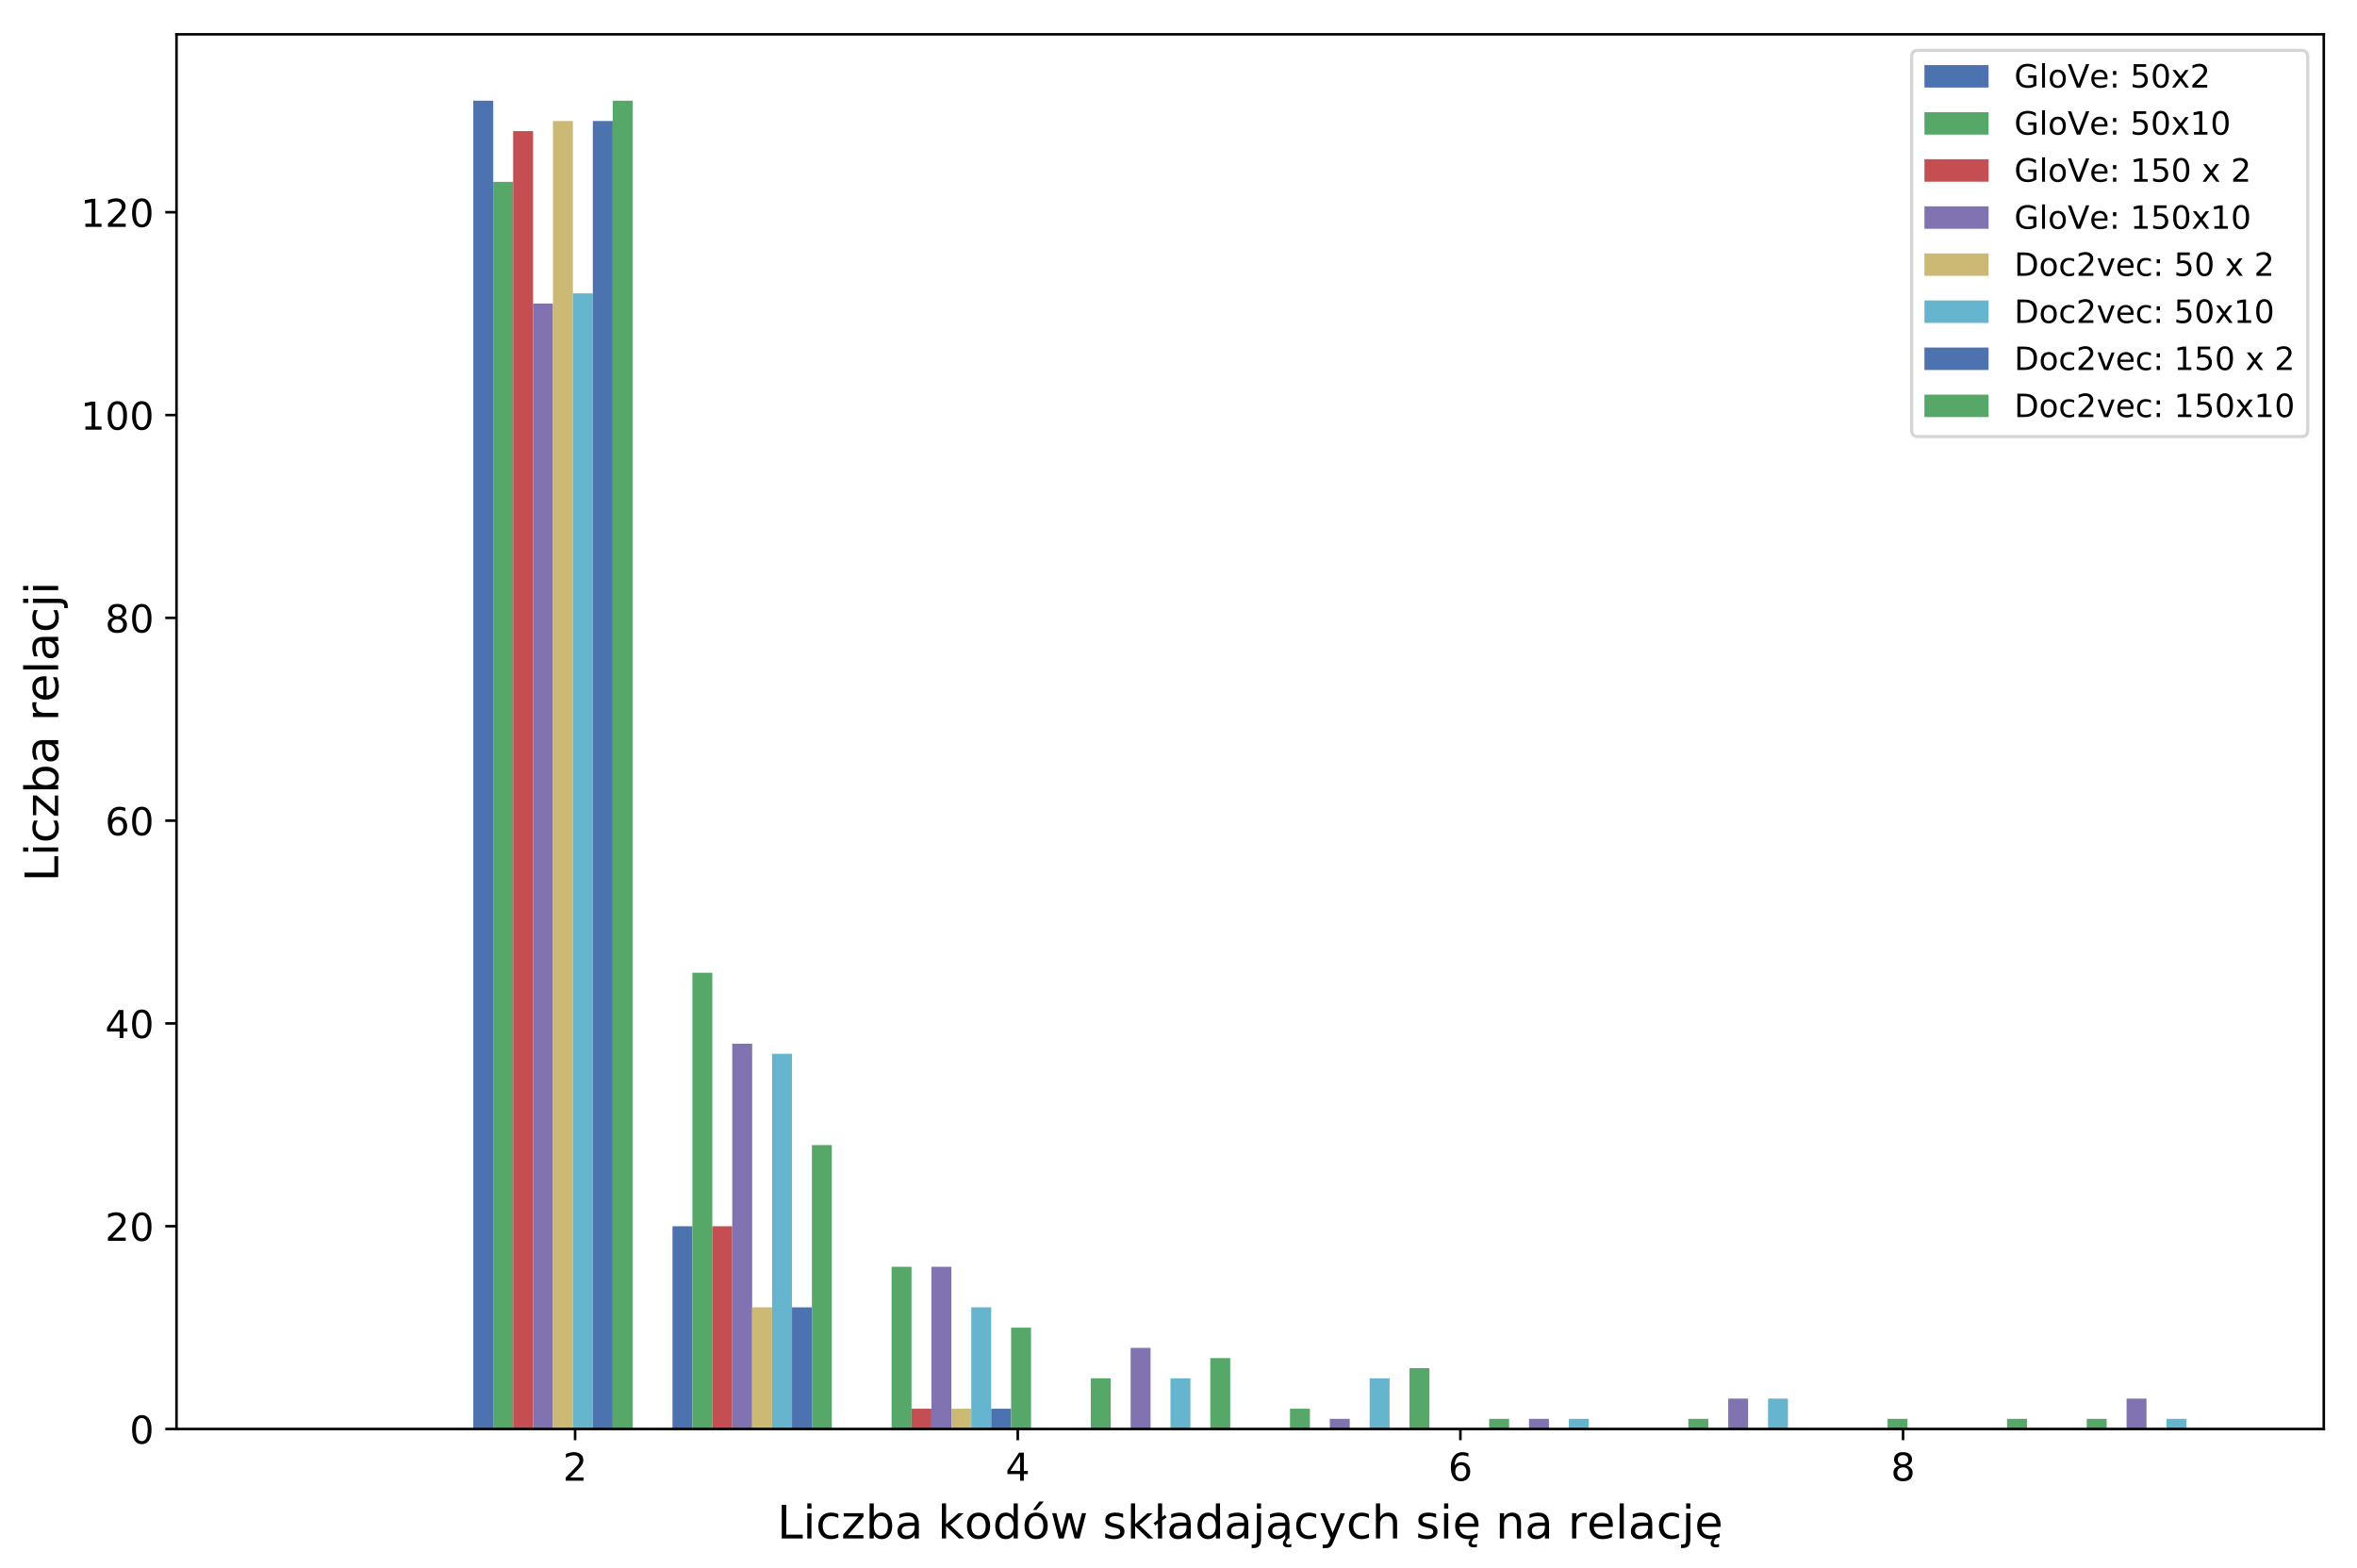 <?xml version="1.0" encoding="utf-8" standalone="no"?>
<!DOCTYPE svg PUBLIC "-//W3C//DTD SVG 1.1//EN"
  "http://www.w3.org/Graphics/SVG/1.1/DTD/svg11.dtd">
<!-- Created with matplotlib (http://matplotlib.org/) -->
<svg height="489pt" version="1.1" viewBox="0 0 735 489" width="735pt" xmlns="http://www.w3.org/2000/svg" xmlns:xlink="http://www.w3.org/1999/xlink">
 <defs>
  <style type="text/css">
*{stroke-linecap:butt;stroke-linejoin:round;}
  </style>
 </defs>
 <g id="figure_1">
  <g id="patch_1">
   <path d="M 0 489.906 
L 735.341 489.906 
L 735.341 0 
L 0 0 
z
" style="fill:#ffffff;"/>
  </g>
  <g id="axes_1">
   <g id="patch_2">
    <path d="M 55.041 445.58 
L 724.641 445.58 
L 724.641 10.7 
L 55.041 10.7 
z
" style="fill:#ffffff;"/>
   </g>
   <g id="patch_3">
    <path clip-path="url(#p7db13e41d7)" d="M 85.478 445.58 
L 91.689 445.58 
L 91.689 445.58 
L 85.478 445.58 
z
" style="fill:#4c72b0;"/>
   </g>
   <g id="patch_4">
    <path clip-path="url(#p7db13e41d7)" d="M 147.593 445.58 
L 153.804 445.58 
L 153.804 31.409 
L 147.593 31.409 
z
" style="fill:#4c72b0;"/>
   </g>
   <g id="patch_5">
    <path clip-path="url(#p7db13e41d7)" d="M 209.708 445.58 
L 215.919 445.58 
L 215.919 382.348 
L 209.708 382.348 
z
" style="fill:#4c72b0;"/>
   </g>
   <g id="patch_6">
    <path clip-path="url(#p7db13e41d7)" d="M 271.823 445.58 
L 278.034 445.58 
L 278.034 445.58 
L 271.823 445.58 
z
" style="fill:#4c72b0;"/>
   </g>
   <g id="patch_7">
    <path clip-path="url(#p7db13e41d7)" d="M 333.938 445.58 
L 340.149 445.58 
L 340.149 445.58 
L 333.938 445.58 
z
" style="fill:#4c72b0;"/>
   </g>
   <g id="patch_8">
    <path clip-path="url(#p7db13e41d7)" d="M 396.053 445.58 
L 402.265 445.58 
L 402.265 445.58 
L 396.053 445.58 
z
" style="fill:#4c72b0;"/>
   </g>
   <g id="patch_9">
    <path clip-path="url(#p7db13e41d7)" d="M 458.168 445.58 
L 464.38 445.58 
L 464.38 445.58 
L 458.168 445.58 
z
" style="fill:#4c72b0;"/>
   </g>
   <g id="patch_10">
    <path clip-path="url(#p7db13e41d7)" d="M 520.283 445.58 
L 526.495 445.58 
L 526.495 445.58 
L 520.283 445.58 
z
" style="fill:#4c72b0;"/>
   </g>
   <g id="patch_11">
    <path clip-path="url(#p7db13e41d7)" d="M 582.398 445.58 
L 588.61 445.58 
L 588.61 445.58 
L 582.398 445.58 
z
" style="fill:#4c72b0;"/>
   </g>
   <g id="patch_12">
    <path clip-path="url(#p7db13e41d7)" d="M 644.513 445.58 
L 650.725 445.58 
L 650.725 445.58 
L 644.513 445.58 
z
" style="fill:#4c72b0;"/>
   </g>
   <g id="patch_13">
    <path clip-path="url(#p7db13e41d7)" d="M 91.689 445.58 
L 97.901 445.58 
L 97.901 445.58 
L 91.689 445.58 
z
" style="fill:#55a868;"/>
   </g>
   <g id="patch_14">
    <path clip-path="url(#p7db13e41d7)" d="M 153.804 445.58 
L 160.016 445.58 
L 160.016 56.701 
L 153.804 56.701 
z
" style="fill:#55a868;"/>
   </g>
   <g id="patch_15">
    <path clip-path="url(#p7db13e41d7)" d="M 215.919 445.58 
L 222.131 445.58 
L 222.131 303.307 
L 215.919 303.307 
z
" style="fill:#55a868;"/>
   </g>
   <g id="patch_16">
    <path clip-path="url(#p7db13e41d7)" d="M 278.034 445.58 
L 284.246 445.58 
L 284.246 394.994 
L 278.034 394.994 
z
" style="fill:#55a868;"/>
   </g>
   <g id="patch_17">
    <path clip-path="url(#p7db13e41d7)" d="M 340.149 445.58 
L 346.361 445.58 
L 346.361 429.772 
L 340.149 429.772 
z
" style="fill:#55a868;"/>
   </g>
   <g id="patch_18">
    <path clip-path="url(#p7db13e41d7)" d="M 402.265 445.58 
L 408.476 445.58 
L 408.476 439.257 
L 402.265 439.257 
z
" style="fill:#55a868;"/>
   </g>
   <g id="patch_19">
    <path clip-path="url(#p7db13e41d7)" d="M 464.38 445.58 
L 470.591 445.58 
L 470.591 442.418 
L 464.38 442.418 
z
" style="fill:#55a868;"/>
   </g>
   <g id="patch_20">
    <path clip-path="url(#p7db13e41d7)" d="M 526.495 445.58 
L 532.706 445.58 
L 532.706 442.418 
L 526.495 442.418 
z
" style="fill:#55a868;"/>
   </g>
   <g id="patch_21">
    <path clip-path="url(#p7db13e41d7)" d="M 588.61 445.58 
L 594.821 445.58 
L 594.821 442.418 
L 588.61 442.418 
z
" style="fill:#55a868;"/>
   </g>
   <g id="patch_22">
    <path clip-path="url(#p7db13e41d7)" d="M 650.725 445.58 
L 656.936 445.58 
L 656.936 442.418 
L 650.725 442.418 
z
" style="fill:#55a868;"/>
   </g>
   <g id="patch_23">
    <path clip-path="url(#p7db13e41d7)" d="M 97.901 445.58 
L 104.112 445.58 
L 104.112 445.58 
L 97.901 445.58 
z
" style="fill:#c44e52;"/>
   </g>
   <g id="patch_24">
    <path clip-path="url(#p7db13e41d7)" d="M 160.016 445.58 
L 166.227 445.58 
L 166.227 40.893 
L 160.016 40.893 
z
" style="fill:#c44e52;"/>
   </g>
   <g id="patch_25">
    <path clip-path="url(#p7db13e41d7)" d="M 222.131 445.58 
L 228.342 445.58 
L 228.342 382.348 
L 222.131 382.348 
z
" style="fill:#c44e52;"/>
   </g>
   <g id="patch_26">
    <path clip-path="url(#p7db13e41d7)" d="M 284.246 445.58 
L 290.457 445.58 
L 290.457 439.257 
L 284.246 439.257 
z
" style="fill:#c44e52;"/>
   </g>
   <g id="patch_27">
    <path clip-path="url(#p7db13e41d7)" d="M 346.361 445.58 
L 352.572 445.58 
L 352.572 445.58 
L 346.361 445.58 
z
" style="fill:#c44e52;"/>
   </g>
   <g id="patch_28">
    <path clip-path="url(#p7db13e41d7)" d="M 408.476 445.58 
L 414.688 445.58 
L 414.688 445.58 
L 408.476 445.58 
z
" style="fill:#c44e52;"/>
   </g>
   <g id="patch_29">
    <path clip-path="url(#p7db13e41d7)" d="M 470.591 445.58 
L 476.803 445.58 
L 476.803 445.58 
L 470.591 445.58 
z
" style="fill:#c44e52;"/>
   </g>
   <g id="patch_30">
    <path clip-path="url(#p7db13e41d7)" d="M 532.706 445.58 
L 538.918 445.58 
L 538.918 445.58 
L 532.706 445.58 
z
" style="fill:#c44e52;"/>
   </g>
   <g id="patch_31">
    <path clip-path="url(#p7db13e41d7)" d="M 594.821 445.58 
L 601.033 445.58 
L 601.033 445.58 
L 594.821 445.58 
z
" style="fill:#c44e52;"/>
   </g>
   <g id="patch_32">
    <path clip-path="url(#p7db13e41d7)" d="M 656.936 445.58 
L 663.148 445.58 
L 663.148 445.58 
L 656.936 445.58 
z
" style="fill:#c44e52;"/>
   </g>
   <g id="patch_33">
    <path clip-path="url(#p7db13e41d7)" d="M 104.112 445.58 
L 110.324 445.58 
L 110.324 445.58 
L 104.112 445.58 
z
" style="fill:#8172b2;"/>
   </g>
   <g id="patch_34">
    <path clip-path="url(#p7db13e41d7)" d="M 166.227 445.58 
L 172.439 445.58 
L 172.439 94.641 
L 166.227 94.641 
z
" style="fill:#8172b2;"/>
   </g>
   <g id="patch_35">
    <path clip-path="url(#p7db13e41d7)" d="M 228.342 445.58 
L 234.554 445.58 
L 234.554 325.439 
L 228.342 325.439 
z
" style="fill:#8172b2;"/>
   </g>
   <g id="patch_36">
    <path clip-path="url(#p7db13e41d7)" d="M 290.457 445.58 
L 296.669 445.58 
L 296.669 394.994 
L 290.457 394.994 
z
" style="fill:#8172b2;"/>
   </g>
   <g id="patch_37">
    <path clip-path="url(#p7db13e41d7)" d="M 352.572 445.58 
L 358.784 445.58 
L 358.784 420.287 
L 352.572 420.287 
z
" style="fill:#8172b2;"/>
   </g>
   <g id="patch_38">
    <path clip-path="url(#p7db13e41d7)" d="M 414.688 445.58 
L 420.899 445.58 
L 420.899 442.418 
L 414.688 442.418 
z
" style="fill:#8172b2;"/>
   </g>
   <g id="patch_39">
    <path clip-path="url(#p7db13e41d7)" d="M 476.803 445.58 
L 483.014 445.58 
L 483.014 442.418 
L 476.803 442.418 
z
" style="fill:#8172b2;"/>
   </g>
   <g id="patch_40">
    <path clip-path="url(#p7db13e41d7)" d="M 538.918 445.58 
L 545.129 445.58 
L 545.129 436.095 
L 538.918 436.095 
z
" style="fill:#8172b2;"/>
   </g>
   <g id="patch_41">
    <path clip-path="url(#p7db13e41d7)" d="M 601.033 445.58 
L 607.244 445.58 
L 607.244 445.58 
L 601.033 445.58 
z
" style="fill:#8172b2;"/>
   </g>
   <g id="patch_42">
    <path clip-path="url(#p7db13e41d7)" d="M 663.148 445.58 
L 669.359 445.58 
L 669.359 436.095 
L 663.148 436.095 
z
" style="fill:#8172b2;"/>
   </g>
   <g id="patch_43">
    <path clip-path="url(#p7db13e41d7)" d="M 110.324 445.58 
L 116.535 445.58 
L 116.535 445.58 
L 110.324 445.58 
z
" style="fill:#ccb974;"/>
   </g>
   <g id="patch_44">
    <path clip-path="url(#p7db13e41d7)" d="M 172.439 445.58 
L 178.65 445.58 
L 178.65 37.732 
L 172.439 37.732 
z
" style="fill:#ccb974;"/>
   </g>
   <g id="patch_45">
    <path clip-path="url(#p7db13e41d7)" d="M 234.554 445.58 
L 240.765 445.58 
L 240.765 407.641 
L 234.554 407.641 
z
" style="fill:#ccb974;"/>
   </g>
   <g id="patch_46">
    <path clip-path="url(#p7db13e41d7)" d="M 296.669 445.58 
L 302.88 445.58 
L 302.88 439.257 
L 296.669 439.257 
z
" style="fill:#ccb974;"/>
   </g>
   <g id="patch_47">
    <path clip-path="url(#p7db13e41d7)" d="M 358.784 445.58 
L 364.995 445.58 
L 364.995 445.58 
L 358.784 445.58 
z
" style="fill:#ccb974;"/>
   </g>
   <g id="patch_48">
    <path clip-path="url(#p7db13e41d7)" d="M 420.899 445.58 
L 427.111 445.58 
L 427.111 445.58 
L 420.899 445.58 
z
" style="fill:#ccb974;"/>
   </g>
   <g id="patch_49">
    <path clip-path="url(#p7db13e41d7)" d="M 483.014 445.58 
L 489.226 445.58 
L 489.226 445.58 
L 483.014 445.58 
z
" style="fill:#ccb974;"/>
   </g>
   <g id="patch_50">
    <path clip-path="url(#p7db13e41d7)" d="M 545.129 445.58 
L 551.341 445.58 
L 551.341 445.58 
L 545.129 445.58 
z
" style="fill:#ccb974;"/>
   </g>
   <g id="patch_51">
    <path clip-path="url(#p7db13e41d7)" d="M 607.244 445.58 
L 613.456 445.58 
L 613.456 445.58 
L 607.244 445.58 
z
" style="fill:#ccb974;"/>
   </g>
   <g id="patch_52">
    <path clip-path="url(#p7db13e41d7)" d="M 669.359 445.58 
L 675.571 445.58 
L 675.571 445.58 
L 669.359 445.58 
z
" style="fill:#ccb974;"/>
   </g>
   <g id="patch_53">
    <path clip-path="url(#p7db13e41d7)" d="M 116.535 445.58 
L 122.747 445.58 
L 122.747 445.58 
L 116.535 445.58 
z
" style="fill:#64b5cd;"/>
   </g>
   <g id="patch_54">
    <path clip-path="url(#p7db13e41d7)" d="M 178.65 445.58 
L 184.862 445.58 
L 184.862 91.479 
L 178.65 91.479 
z
" style="fill:#64b5cd;"/>
   </g>
   <g id="patch_55">
    <path clip-path="url(#p7db13e41d7)" d="M 240.765 445.58 
L 246.977 445.58 
L 246.977 328.6 
L 240.765 328.6 
z
" style="fill:#64b5cd;"/>
   </g>
   <g id="patch_56">
    <path clip-path="url(#p7db13e41d7)" d="M 302.88 445.58 
L 309.092 445.58 
L 309.092 407.641 
L 302.88 407.641 
z
" style="fill:#64b5cd;"/>
   </g>
   <g id="patch_57">
    <path clip-path="url(#p7db13e41d7)" d="M 364.995 445.58 
L 371.207 445.58 
L 371.207 429.772 
L 364.995 429.772 
z
" style="fill:#64b5cd;"/>
   </g>
   <g id="patch_58">
    <path clip-path="url(#p7db13e41d7)" d="M 427.111 445.58 
L 433.322 445.58 
L 433.322 429.772 
L 427.111 429.772 
z
" style="fill:#64b5cd;"/>
   </g>
   <g id="patch_59">
    <path clip-path="url(#p7db13e41d7)" d="M 489.226 445.58 
L 495.437 445.58 
L 495.437 442.418 
L 489.226 442.418 
z
" style="fill:#64b5cd;"/>
   </g>
   <g id="patch_60">
    <path clip-path="url(#p7db13e41d7)" d="M 551.341 445.58 
L 557.552 445.58 
L 557.552 436.095 
L 551.341 436.095 
z
" style="fill:#64b5cd;"/>
   </g>
   <g id="patch_61">
    <path clip-path="url(#p7db13e41d7)" d="M 613.456 445.58 
L 619.667 445.58 
L 619.667 445.58 
L 613.456 445.58 
z
" style="fill:#64b5cd;"/>
   </g>
   <g id="patch_62">
    <path clip-path="url(#p7db13e41d7)" d="M 675.571 445.58 
L 681.782 445.58 
L 681.782 442.418 
L 675.571 442.418 
z
" style="fill:#64b5cd;"/>
   </g>
   <g id="patch_63">
    <path clip-path="url(#p7db13e41d7)" d="M 122.747 445.58 
L 128.958 445.58 
L 128.958 445.58 
L 122.747 445.58 
z
" style="fill:#4c72b0;"/>
   </g>
   <g id="patch_64">
    <path clip-path="url(#p7db13e41d7)" d="M 184.862 445.58 
L 191.073 445.58 
L 191.073 37.732 
L 184.862 37.732 
z
" style="fill:#4c72b0;"/>
   </g>
   <g id="patch_65">
    <path clip-path="url(#p7db13e41d7)" d="M 246.977 445.58 
L 253.188 445.58 
L 253.188 407.641 
L 246.977 407.641 
z
" style="fill:#4c72b0;"/>
   </g>
   <g id="patch_66">
    <path clip-path="url(#p7db13e41d7)" d="M 309.092 445.58 
L 315.303 445.58 
L 315.303 439.257 
L 309.092 439.257 
z
" style="fill:#4c72b0;"/>
   </g>
   <g id="patch_67">
    <path clip-path="url(#p7db13e41d7)" d="M 371.207 445.58 
L 377.418 445.58 
L 377.418 445.58 
L 371.207 445.58 
z
" style="fill:#4c72b0;"/>
   </g>
   <g id="patch_68">
    <path clip-path="url(#p7db13e41d7)" d="M 433.322 445.58 
L 439.534 445.58 
L 439.534 445.58 
L 433.322 445.58 
z
" style="fill:#4c72b0;"/>
   </g>
   <g id="patch_69">
    <path clip-path="url(#p7db13e41d7)" d="M 495.437 445.58 
L 501.649 445.58 
L 501.649 445.58 
L 495.437 445.58 
z
" style="fill:#4c72b0;"/>
   </g>
   <g id="patch_70">
    <path clip-path="url(#p7db13e41d7)" d="M 557.552 445.58 
L 563.764 445.58 
L 563.764 445.58 
L 557.552 445.58 
z
" style="fill:#4c72b0;"/>
   </g>
   <g id="patch_71">
    <path clip-path="url(#p7db13e41d7)" d="M 619.667 445.58 
L 625.879 445.58 
L 625.879 445.58 
L 619.667 445.58 
z
" style="fill:#4c72b0;"/>
   </g>
   <g id="patch_72">
    <path clip-path="url(#p7db13e41d7)" d="M 681.782 445.58 
L 687.994 445.58 
L 687.994 445.58 
L 681.782 445.58 
z
" style="fill:#4c72b0;"/>
   </g>
   <g id="patch_73">
    <path clip-path="url(#p7db13e41d7)" d="M 128.958 445.58 
L 135.17 445.58 
L 135.17 445.58 
L 128.958 445.58 
z
" style="fill:#55a868;"/>
   </g>
   <g id="patch_74">
    <path clip-path="url(#p7db13e41d7)" d="M 191.073 445.58 
L 197.285 445.58 
L 197.285 31.409 
L 191.073 31.409 
z
" style="fill:#55a868;"/>
   </g>
   <g id="patch_75">
    <path clip-path="url(#p7db13e41d7)" d="M 253.188 445.58 
L 259.4 445.58 
L 259.4 357.055 
L 253.188 357.055 
z
" style="fill:#55a868;"/>
   </g>
   <g id="patch_76">
    <path clip-path="url(#p7db13e41d7)" d="M 315.303 445.58 
L 321.515 445.58 
L 321.515 413.964 
L 315.303 413.964 
z
" style="fill:#55a868;"/>
   </g>
   <g id="patch_77">
    <path clip-path="url(#p7db13e41d7)" d="M 377.418 445.58 
L 383.63 445.58 
L 383.63 423.449 
L 377.418 423.449 
z
" style="fill:#55a868;"/>
   </g>
   <g id="patch_78">
    <path clip-path="url(#p7db13e41d7)" d="M 439.534 445.58 
L 445.745 445.58 
L 445.745 426.61 
L 439.534 426.61 
z
" style="fill:#55a868;"/>
   </g>
   <g id="patch_79">
    <path clip-path="url(#p7db13e41d7)" d="M 501.649 445.58 
L 507.86 445.58 
L 507.86 445.58 
L 501.649 445.58 
z
" style="fill:#55a868;"/>
   </g>
   <g id="patch_80">
    <path clip-path="url(#p7db13e41d7)" d="M 563.764 445.58 
L 569.975 445.58 
L 569.975 445.58 
L 563.764 445.58 
z
" style="fill:#55a868;"/>
   </g>
   <g id="patch_81">
    <path clip-path="url(#p7db13e41d7)" d="M 625.879 445.58 
L 632.09 445.58 
L 632.09 442.418 
L 625.879 442.418 
z
" style="fill:#55a868;"/>
   </g>
   <g id="patch_82">
    <path clip-path="url(#p7db13e41d7)" d="M 687.994 445.58 
L 694.205 445.58 
L 694.205 445.58 
L 687.994 445.58 
z
" style="fill:#55a868;"/>
   </g>
   <g id="matplotlib.axis_1">
    <g id="xtick_1">
     <g id="line2d_1">
      <defs>
       <path d="M 0 0 
L 0 3.5 
" id="mba0d727de1" style="stroke:#000000;stroke-width:0.8;"/>
      </defs>
      <g>
       <use style="stroke:#000000;stroke-width:0.8;" x="179.341" xlink:href="#mba0d727de1" y="445.58"/>
      </g>
     </g>
     <g id="text_1">
      <!-- 2 -->
      <defs>
       <path d="M 19.188 8.297 
L 53.609 8.297 
L 53.609 0 
L 7.328 0 
L 7.328 8.297 
Q 12.938 14.109 22.625 23.891 
Q 32.328 33.688 34.812 36.531 
Q 39.547 41.844 41.422 45.531 
Q 43.312 49.219 43.312 52.781 
Q 43.312 58.594 39.234 62.25 
Q 35.156 65.922 28.609 65.922 
Q 23.969 65.922 18.812 64.312 
Q 13.672 62.703 7.812 59.422 
L 7.812 69.391 
Q 13.766 71.781 18.938 73 
Q 24.125 74.219 28.422 74.219 
Q 39.75 74.219 46.484 68.547 
Q 53.219 62.891 53.219 53.422 
Q 53.219 48.922 51.531 44.891 
Q 49.859 40.875 45.406 35.406 
Q 44.188 33.984 37.641 27.219 
Q 31.109 20.453 19.188 8.297 
z
" id="DejaVuSans-32"/>
      </defs>
      <g transform="translate(175.523 461.698)scale(0.12 -0.12)">
       <use xlink:href="#DejaVuSans-32"/>
      </g>
     </g>
    </g>
    <g id="xtick_2">
     <g id="line2d_2">
      <g>
       <use style="stroke:#000000;stroke-width:0.8;" x="317.374" xlink:href="#mba0d727de1" y="445.58"/>
      </g>
     </g>
     <g id="text_2">
      <!-- 4 -->
      <defs>
       <path d="M 37.797 64.312 
L 12.891 25.391 
L 37.797 25.391 
z
M 35.203 72.906 
L 47.609 72.906 
L 47.609 25.391 
L 58.016 25.391 
L 58.016 17.188 
L 47.609 17.188 
L 47.609 0 
L 37.797 0 
L 37.797 17.188 
L 4.891 17.188 
L 4.891 26.703 
z
" id="DejaVuSans-34"/>
      </defs>
      <g transform="translate(313.556 461.698)scale(0.12 -0.12)">
       <use xlink:href="#DejaVuSans-34"/>
      </g>
     </g>
    </g>
    <g id="xtick_3">
     <g id="line2d_3">
      <g>
       <use style="stroke:#000000;stroke-width:0.8;" x="455.407" xlink:href="#mba0d727de1" y="445.58"/>
      </g>
     </g>
     <g id="text_3">
      <!-- 6 -->
      <defs>
       <path d="M 33.016 40.375 
Q 26.375 40.375 22.484 35.828 
Q 18.609 31.297 18.609 23.391 
Q 18.609 15.531 22.484 10.953 
Q 26.375 6.391 33.016 6.391 
Q 39.656 6.391 43.531 10.953 
Q 47.406 15.531 47.406 23.391 
Q 47.406 31.297 43.531 35.828 
Q 39.656 40.375 33.016 40.375 
z
M 52.594 71.297 
L 52.594 62.312 
Q 48.875 64.062 45.094 64.984 
Q 41.312 65.922 37.594 65.922 
Q 27.828 65.922 22.672 59.328 
Q 17.531 52.734 16.797 39.406 
Q 19.672 43.656 24.016 45.922 
Q 28.375 48.188 33.594 48.188 
Q 44.578 48.188 50.953 41.516 
Q 57.328 34.859 57.328 23.391 
Q 57.328 12.156 50.688 5.359 
Q 44.047 -1.422 33.016 -1.422 
Q 20.359 -1.422 13.672 8.266 
Q 6.984 17.969 6.984 36.375 
Q 6.984 53.656 15.188 63.938 
Q 23.391 74.219 37.203 74.219 
Q 40.922 74.219 44.703 73.484 
Q 48.484 72.75 52.594 71.297 
z
" id="DejaVuSans-36"/>
      </defs>
      <g transform="translate(451.59 461.698)scale(0.12 -0.12)">
       <use xlink:href="#DejaVuSans-36"/>
      </g>
     </g>
    </g>
    <g id="xtick_4">
     <g id="line2d_4">
      <g>
       <use style="stroke:#000000;stroke-width:0.8;" x="593.441" xlink:href="#mba0d727de1" y="445.58"/>
      </g>
     </g>
     <g id="text_4">
      <!-- 8 -->
      <defs>
       <path d="M 31.781 34.625 
Q 24.75 34.625 20.719 30.859 
Q 16.703 27.094 16.703 20.516 
Q 16.703 13.922 20.719 10.156 
Q 24.75 6.391 31.781 6.391 
Q 38.812 6.391 42.859 10.172 
Q 46.922 13.969 46.922 20.516 
Q 46.922 27.094 42.891 30.859 
Q 38.875 34.625 31.781 34.625 
z
M 21.922 38.812 
Q 15.578 40.375 12.031 44.719 
Q 8.5 49.078 8.5 55.328 
Q 8.5 64.062 14.719 69.141 
Q 20.953 74.219 31.781 74.219 
Q 42.672 74.219 48.875 69.141 
Q 55.078 64.062 55.078 55.328 
Q 55.078 49.078 51.531 44.719 
Q 48 40.375 41.703 38.812 
Q 48.828 37.156 52.797 32.312 
Q 56.781 27.484 56.781 20.516 
Q 56.781 9.906 50.312 4.234 
Q 43.844 -1.422 31.781 -1.422 
Q 19.734 -1.422 13.25 4.234 
Q 6.781 9.906 6.781 20.516 
Q 6.781 27.484 10.781 32.312 
Q 14.797 37.156 21.922 38.812 
z
M 18.312 54.391 
Q 18.312 48.734 21.844 45.562 
Q 25.391 42.391 31.781 42.391 
Q 38.141 42.391 41.719 45.562 
Q 45.312 48.734 45.312 54.391 
Q 45.312 60.062 41.719 63.234 
Q 38.141 66.406 31.781 66.406 
Q 25.391 66.406 21.844 63.234 
Q 18.312 60.062 18.312 54.391 
z
" id="DejaVuSans-38"/>
      </defs>
      <g transform="translate(589.623 461.698)scale(0.12 -0.12)">
       <use xlink:href="#DejaVuSans-38"/>
      </g>
     </g>
    </g>
    <g id="text_5">
     <!-- Liczba kodów składających się na relację -->
     <defs>
      <path d="M 9.812 72.906 
L 19.672 72.906 
L 19.672 8.297 
L 55.172 8.297 
L 55.172 0 
L 9.812 0 
z
" id="DejaVuSans-4c"/>
      <path d="M 9.422 54.688 
L 18.406 54.688 
L 18.406 0 
L 9.422 0 
z
M 9.422 75.984 
L 18.406 75.984 
L 18.406 64.594 
L 9.422 64.594 
z
" id="DejaVuSans-69"/>
      <path d="M 48.781 52.594 
L 48.781 44.188 
Q 44.969 46.297 41.141 47.344 
Q 37.312 48.391 33.406 48.391 
Q 24.656 48.391 19.812 42.844 
Q 14.984 37.312 14.984 27.297 
Q 14.984 17.281 19.812 11.734 
Q 24.656 6.203 33.406 6.203 
Q 37.312 6.203 41.141 7.25 
Q 44.969 8.297 48.781 10.406 
L 48.781 2.094 
Q 45.016 0.344 40.984 -0.531 
Q 36.969 -1.422 32.422 -1.422 
Q 20.062 -1.422 12.781 6.344 
Q 5.516 14.109 5.516 27.297 
Q 5.516 40.672 12.859 48.328 
Q 20.219 56 33.016 56 
Q 37.156 56 41.109 55.141 
Q 45.062 54.297 48.781 52.594 
z
" id="DejaVuSans-63"/>
      <path d="M 5.516 54.688 
L 48.188 54.688 
L 48.188 46.484 
L 14.406 7.172 
L 48.188 7.172 
L 48.188 0 
L 4.297 0 
L 4.297 8.203 
L 38.094 47.516 
L 5.516 47.516 
z
" id="DejaVuSans-7a"/>
      <path d="M 48.688 27.297 
Q 48.688 37.203 44.609 42.844 
Q 40.531 48.484 33.406 48.484 
Q 26.266 48.484 22.188 42.844 
Q 18.109 37.203 18.109 27.297 
Q 18.109 17.391 22.188 11.75 
Q 26.266 6.109 33.406 6.109 
Q 40.531 6.109 44.609 11.75 
Q 48.688 17.391 48.688 27.297 
z
M 18.109 46.391 
Q 20.953 51.266 25.266 53.625 
Q 29.594 56 35.594 56 
Q 45.562 56 51.781 48.094 
Q 58.016 40.188 58.016 27.297 
Q 58.016 14.406 51.781 6.484 
Q 45.562 -1.422 35.594 -1.422 
Q 29.594 -1.422 25.266 0.953 
Q 20.953 3.328 18.109 8.203 
L 18.109 0 
L 9.078 0 
L 9.078 75.984 
L 18.109 75.984 
z
" id="DejaVuSans-62"/>
      <path d="M 34.281 27.484 
Q 23.391 27.484 19.188 25 
Q 14.984 22.516 14.984 16.5 
Q 14.984 11.719 18.141 8.906 
Q 21.297 6.109 26.703 6.109 
Q 34.188 6.109 38.703 11.406 
Q 43.219 16.703 43.219 25.484 
L 43.219 27.484 
z
M 52.203 31.203 
L 52.203 0 
L 43.219 0 
L 43.219 8.297 
Q 40.141 3.328 35.547 0.953 
Q 30.953 -1.422 24.312 -1.422 
Q 15.922 -1.422 10.953 3.297 
Q 6 8.016 6 15.922 
Q 6 25.141 12.172 29.828 
Q 18.359 34.516 30.609 34.516 
L 43.219 34.516 
L 43.219 35.406 
Q 43.219 41.609 39.141 45 
Q 35.062 48.391 27.688 48.391 
Q 23 48.391 18.547 47.266 
Q 14.109 46.141 10.016 43.891 
L 10.016 52.203 
Q 14.938 54.109 19.578 55.047 
Q 24.219 56 28.609 56 
Q 40.484 56 46.344 49.844 
Q 52.203 43.703 52.203 31.203 
z
" id="DejaVuSans-61"/>
      <path id="DejaVuSans-20"/>
      <path d="M 9.078 75.984 
L 18.109 75.984 
L 18.109 31.109 
L 44.922 54.688 
L 56.391 54.688 
L 27.391 29.109 
L 57.625 0 
L 45.906 0 
L 18.109 26.703 
L 18.109 0 
L 9.078 0 
z
" id="DejaVuSans-6b"/>
      <path d="M 30.609 48.391 
Q 23.391 48.391 19.188 42.75 
Q 14.984 37.109 14.984 27.297 
Q 14.984 17.484 19.156 11.844 
Q 23.344 6.203 30.609 6.203 
Q 37.797 6.203 41.984 11.859 
Q 46.188 17.531 46.188 27.297 
Q 46.188 37.016 41.984 42.703 
Q 37.797 48.391 30.609 48.391 
z
M 30.609 56 
Q 42.328 56 49.016 48.375 
Q 55.719 40.766 55.719 27.297 
Q 55.719 13.875 49.016 6.219 
Q 42.328 -1.422 30.609 -1.422 
Q 18.844 -1.422 12.172 6.219 
Q 5.516 13.875 5.516 27.297 
Q 5.516 40.766 12.172 48.375 
Q 18.844 56 30.609 56 
z
" id="DejaVuSans-6f"/>
      <path d="M 45.406 46.391 
L 45.406 75.984 
L 54.391 75.984 
L 54.391 0 
L 45.406 0 
L 45.406 8.203 
Q 42.578 3.328 38.25 0.953 
Q 33.938 -1.422 27.875 -1.422 
Q 17.969 -1.422 11.734 6.484 
Q 5.516 14.406 5.516 27.297 
Q 5.516 40.188 11.734 48.094 
Q 17.969 56 27.875 56 
Q 33.938 56 38.25 53.625 
Q 42.578 51.266 45.406 46.391 
z
M 14.797 27.297 
Q 14.797 17.391 18.875 11.75 
Q 22.953 6.109 30.078 6.109 
Q 37.203 6.109 41.297 11.75 
Q 45.406 17.391 45.406 27.297 
Q 45.406 37.203 41.297 42.844 
Q 37.203 48.484 30.078 48.484 
Q 22.953 48.484 18.875 42.844 
Q 14.797 37.203 14.797 27.297 
z
" id="DejaVuSans-64"/>
      <path d="M 30.609 48.391 
Q 23.391 48.391 19.188 42.75 
Q 14.984 37.109 14.984 27.297 
Q 14.984 17.484 19.156 11.844 
Q 23.344 6.203 30.609 6.203 
Q 37.797 6.203 41.984 11.859 
Q 46.188 17.531 46.188 27.297 
Q 46.188 37.016 41.984 42.703 
Q 37.797 48.391 30.609 48.391 
z
M 30.609 56 
Q 42.328 56 49.016 48.375 
Q 55.719 40.766 55.719 27.297 
Q 55.719 13.875 49.016 6.219 
Q 42.328 -1.422 30.609 -1.422 
Q 18.844 -1.422 12.172 6.219 
Q 5.516 13.875 5.516 27.297 
Q 5.516 40.766 12.172 48.375 
Q 18.844 56 30.609 56 
z
M 37.406 79.984 
L 47.125 79.984 
L 31.219 61.625 
L 23.734 61.625 
z
" id="DejaVuSans-f3"/>
      <path d="M 4.203 54.688 
L 13.188 54.688 
L 24.422 12.016 
L 35.594 54.688 
L 46.188 54.688 
L 57.422 12.016 
L 68.609 54.688 
L 77.594 54.688 
L 63.281 0 
L 52.688 0 
L 40.922 44.828 
L 29.109 0 
L 18.5 0 
z
" id="DejaVuSans-77"/>
      <path d="M 44.281 53.078 
L 44.281 44.578 
Q 40.484 46.531 36.375 47.5 
Q 32.281 48.484 27.875 48.484 
Q 21.188 48.484 17.844 46.438 
Q 14.5 44.391 14.5 40.281 
Q 14.5 37.156 16.891 35.375 
Q 19.281 33.594 26.516 31.984 
L 29.594 31.297 
Q 39.156 29.25 43.188 25.516 
Q 47.219 21.781 47.219 15.094 
Q 47.219 7.469 41.188 3.016 
Q 35.156 -1.422 24.609 -1.422 
Q 20.219 -1.422 15.453 -0.562 
Q 10.688 0.297 5.422 2 
L 5.422 11.281 
Q 10.406 8.688 15.234 7.391 
Q 20.062 6.109 24.812 6.109 
Q 31.156 6.109 34.562 8.281 
Q 37.984 10.453 37.984 14.406 
Q 37.984 18.062 35.516 20.016 
Q 33.062 21.969 24.703 23.781 
L 21.578 24.516 
Q 13.234 26.266 9.516 29.906 
Q 5.812 33.547 5.812 39.891 
Q 5.812 47.609 11.281 51.797 
Q 16.75 56 26.812 56 
Q 31.781 56 36.172 55.266 
Q 40.578 54.547 44.281 53.078 
z
" id="DejaVuSans-73"/>
      <path d="M 9.719 75.984 
L 18.703 75.984 
L 18.703 46.578 
L 24.812 50.984 
L 28.516 45.797 
L 18.703 38.922 
L 18.703 0 
L 9.719 0 
L 9.719 32.516 
L 3.719 28.219 
L 0.094 33.406 
L 9.719 40.281 
z
" id="DejaVuSans-142"/>
      <path d="M 9.422 54.688 
L 18.406 54.688 
L 18.406 -0.984 
Q 18.406 -11.422 14.422 -16.109 
Q 10.453 -20.797 1.609 -20.797 
L -1.812 -20.797 
L -1.812 -13.188 
L 0.594 -13.188 
Q 5.719 -13.188 7.562 -10.812 
Q 9.422 -8.453 9.422 -0.984 
z
M 9.422 75.984 
L 18.406 75.984 
L 18.406 64.594 
L 9.422 64.594 
z
" id="DejaVuSans-6a"/>
      <path d="M 34.281 27.484 
Q 23.391 27.484 19.188 25 
Q 14.984 22.516 14.984 16.5 
Q 14.984 11.719 18.141 8.906 
Q 21.297 6.109 26.703 6.109 
Q 34.188 6.109 38.703 11.406 
Q 43.219 16.703 43.219 25.484 
L 43.219 27.484 
z
M 52.203 31.203 
L 52.203 0 
L 43.219 0 
L 43.219 8.297 
Q 40.141 3.328 35.547 0.953 
Q 30.953 -1.422 24.312 -1.422 
Q 15.922 -1.422 10.953 3.297 
Q 6 8.016 6 15.922 
Q 6 25.141 12.172 29.828 
Q 18.359 34.516 30.609 34.516 
L 43.219 34.516 
L 43.219 35.406 
Q 43.219 41.609 39.141 45 
Q 35.062 48.391 27.688 48.391 
Q 23 48.391 18.547 47.266 
Q 14.109 46.141 10.016 43.891 
L 10.016 52.203 
Q 14.938 54.109 19.578 55.047 
Q 24.219 56 28.609 56 
Q 40.484 56 46.344 49.844 
Q 52.203 43.703 52.203 31.203 
z
M 43.359 0 
L 49.172 0 
Q 46.969 -2.984 45.922 -5.125 
Q 44.875 -7.281 44.875 -8.797 
Q 44.875 -11.031 46.219 -12.156 
Q 47.562 -13.281 50.203 -13.281 
Q 51.766 -13.281 53.266 -12.906 
Q 54.781 -12.547 56.297 -11.812 
L 56.297 -18.312 
Q 54.438 -18.797 52.781 -19.031 
Q 51.125 -19.281 49.656 -19.281 
Q 43.703 -19.281 40.891 -17.156 
Q 38.094 -15.047 38.094 -10.5 
Q 38.094 -8.156 39.375 -5.594 
Q 40.672 -3.031 43.359 0 
z
" id="DejaVuSans-105"/>
      <path d="M 32.172 -5.078 
Q 28.375 -14.844 24.75 -17.812 
Q 21.141 -20.797 15.094 -20.797 
L 7.906 -20.797 
L 7.906 -13.281 
L 13.188 -13.281 
Q 16.891 -13.281 18.938 -11.516 
Q 21 -9.766 23.484 -3.219 
L 25.094 0.875 
L 2.984 54.688 
L 12.5 54.688 
L 29.594 11.922 
L 46.688 54.688 
L 56.203 54.688 
z
" id="DejaVuSans-79"/>
      <path d="M 54.891 33.016 
L 54.891 0 
L 45.906 0 
L 45.906 32.719 
Q 45.906 40.484 42.875 44.328 
Q 39.844 48.188 33.797 48.188 
Q 26.516 48.188 22.312 43.547 
Q 18.109 38.922 18.109 30.906 
L 18.109 0 
L 9.078 0 
L 9.078 75.984 
L 18.109 75.984 
L 18.109 46.188 
Q 21.344 51.125 25.703 53.562 
Q 30.078 56 35.797 56 
Q 45.219 56 50.047 50.172 
Q 54.891 44.344 54.891 33.016 
z
" id="DejaVuSans-68"/>
      <path d="M 56.203 29.594 
L 56.203 25.203 
L 14.891 25.203 
Q 15.484 15.922 20.484 11.062 
Q 25.484 6.203 34.422 6.203 
Q 39.594 6.203 44.453 7.469 
Q 49.312 8.734 54.109 11.281 
L 54.109 2.781 
Q 49.266 0.734 44.188 -0.344 
Q 39.109 -1.422 33.891 -1.422 
Q 20.797 -1.422 13.156 6.188 
Q 5.516 13.812 5.516 26.812 
Q 5.516 40.234 12.766 48.109 
Q 20.016 56 32.328 56 
Q 43.359 56 49.781 48.891 
Q 56.203 41.797 56.203 29.594 
z
M 47.219 32.234 
Q 47.125 39.594 43.094 43.984 
Q 39.062 48.391 32.422 48.391 
Q 24.906 48.391 20.391 44.141 
Q 15.875 39.891 15.188 32.172 
z
M 39.859 0 
L 45.672 0 
Q 43.469 -2.984 42.422 -5.125 
Q 41.375 -7.281 41.375 -8.797 
Q 41.375 -11.031 42.719 -12.156 
Q 44.062 -13.281 46.703 -13.281 
Q 48.266 -13.281 49.766 -12.906 
Q 51.281 -12.547 52.797 -11.812 
L 52.797 -18.312 
Q 50.938 -18.797 49.281 -19.031 
Q 47.625 -19.281 46.156 -19.281 
Q 40.203 -19.281 37.391 -17.156 
Q 34.594 -15.047 34.594 -10.5 
Q 34.594 -8.156 35.875 -5.594 
Q 37.172 -3.031 39.859 0 
z
" id="DejaVuSans-119"/>
      <path d="M 54.891 33.016 
L 54.891 0 
L 45.906 0 
L 45.906 32.719 
Q 45.906 40.484 42.875 44.328 
Q 39.844 48.188 33.797 48.188 
Q 26.516 48.188 22.312 43.547 
Q 18.109 38.922 18.109 30.906 
L 18.109 0 
L 9.078 0 
L 9.078 54.688 
L 18.109 54.688 
L 18.109 46.188 
Q 21.344 51.125 25.703 53.562 
Q 30.078 56 35.797 56 
Q 45.219 56 50.047 50.172 
Q 54.891 44.344 54.891 33.016 
z
" id="DejaVuSans-6e"/>
      <path d="M 41.109 46.297 
Q 39.594 47.172 37.812 47.578 
Q 36.031 48 33.891 48 
Q 26.266 48 22.188 43.047 
Q 18.109 38.094 18.109 28.812 
L 18.109 0 
L 9.078 0 
L 9.078 54.688 
L 18.109 54.688 
L 18.109 46.188 
Q 20.953 51.172 25.484 53.578 
Q 30.031 56 36.531 56 
Q 37.453 56 38.578 55.875 
Q 39.703 55.766 41.062 55.516 
z
" id="DejaVuSans-72"/>
      <path d="M 56.203 29.594 
L 56.203 25.203 
L 14.891 25.203 
Q 15.484 15.922 20.484 11.062 
Q 25.484 6.203 34.422 6.203 
Q 39.594 6.203 44.453 7.469 
Q 49.312 8.734 54.109 11.281 
L 54.109 2.781 
Q 49.266 0.734 44.188 -0.344 
Q 39.109 -1.422 33.891 -1.422 
Q 20.797 -1.422 13.156 6.188 
Q 5.516 13.812 5.516 26.812 
Q 5.516 40.234 12.766 48.109 
Q 20.016 56 32.328 56 
Q 43.359 56 49.781 48.891 
Q 56.203 41.797 56.203 29.594 
z
M 47.219 32.234 
Q 47.125 39.594 43.094 43.984 
Q 39.062 48.391 32.422 48.391 
Q 24.906 48.391 20.391 44.141 
Q 15.875 39.891 15.188 32.172 
z
" id="DejaVuSans-65"/>
      <path d="M 9.422 75.984 
L 18.406 75.984 
L 18.406 0 
L 9.422 0 
z
" id="DejaVuSans-6c"/>
     </defs>
     <g transform="translate(242.369 479.712)scale(0.144 -0.144)">
      <use xlink:href="#DejaVuSans-4c"/>
      <use x="55.713" xlink:href="#DejaVuSans-69"/>
      <use x="83.496" xlink:href="#DejaVuSans-63"/>
      <use x="138.477" xlink:href="#DejaVuSans-7a"/>
      <use x="190.967" xlink:href="#DejaVuSans-62"/>
      <use x="254.443" xlink:href="#DejaVuSans-61"/>
      <use x="315.723" xlink:href="#DejaVuSans-20"/>
      <use x="347.51" xlink:href="#DejaVuSans-6b"/>
      <use x="405.373" xlink:href="#DejaVuSans-6f"/>
      <use x="466.555" xlink:href="#DejaVuSans-64"/>
      <use x="530.031" xlink:href="#DejaVuSans-f3"/>
      <use x="591.213" xlink:href="#DejaVuSans-77"/>
      <use x="673" xlink:href="#DejaVuSans-20"/>
      <use x="704.787" xlink:href="#DejaVuSans-73"/>
      <use x="756.887" xlink:href="#DejaVuSans-6b"/>
      <use x="814.797" xlink:href="#DejaVuSans-142"/>
      <use x="843.215" xlink:href="#DejaVuSans-61"/>
      <use x="904.494" xlink:href="#DejaVuSans-64"/>
      <use x="967.971" xlink:href="#DejaVuSans-61"/>
      <use x="1029.25" xlink:href="#DejaVuSans-6a"/>
      <use x="1057.033" xlink:href="#DejaVuSans-105"/>
      <use x="1118.312" xlink:href="#DejaVuSans-63"/>
      <use x="1173.293" xlink:href="#DejaVuSans-79"/>
      <use x="1232.473" xlink:href="#DejaVuSans-63"/>
      <use x="1287.453" xlink:href="#DejaVuSans-68"/>
      <use x="1350.832" xlink:href="#DejaVuSans-20"/>
      <use x="1382.619" xlink:href="#DejaVuSans-73"/>
      <use x="1434.719" xlink:href="#DejaVuSans-69"/>
      <use x="1462.502" xlink:href="#DejaVuSans-119"/>
      <use x="1524.025" xlink:href="#DejaVuSans-20"/>
      <use x="1555.812" xlink:href="#DejaVuSans-6e"/>
      <use x="1619.191" xlink:href="#DejaVuSans-61"/>
      <use x="1680.471" xlink:href="#DejaVuSans-20"/>
      <use x="1712.258" xlink:href="#DejaVuSans-72"/>
      <use x="1753.34" xlink:href="#DejaVuSans-65"/>
      <use x="1814.863" xlink:href="#DejaVuSans-6c"/>
      <use x="1842.646" xlink:href="#DejaVuSans-61"/>
      <use x="1903.926" xlink:href="#DejaVuSans-63"/>
      <use x="1958.906" xlink:href="#DejaVuSans-6a"/>
      <use x="1986.689" xlink:href="#DejaVuSans-119"/>
     </g>
    </g>
   </g>
   <g id="matplotlib.axis_2">
    <g id="ytick_1">
     <g id="line2d_5">
      <defs>
       <path d="M 0 0 
L -3.5 0 
" id="m6a4e7ec70d" style="stroke:#000000;stroke-width:0.8;"/>
      </defs>
      <g>
       <use style="stroke:#000000;stroke-width:0.8;" x="55.041" xlink:href="#m6a4e7ec70d" y="445.58"/>
      </g>
     </g>
     <g id="text_6">
      <!-- 0 -->
      <defs>
       <path d="M 31.781 66.406 
Q 24.172 66.406 20.328 58.906 
Q 16.5 51.422 16.5 36.375 
Q 16.5 21.391 20.328 13.891 
Q 24.172 6.391 31.781 6.391 
Q 39.453 6.391 43.281 13.891 
Q 47.125 21.391 47.125 36.375 
Q 47.125 51.422 43.281 58.906 
Q 39.453 66.406 31.781 66.406 
z
M 31.781 74.219 
Q 44.047 74.219 50.516 64.516 
Q 56.984 54.828 56.984 36.375 
Q 56.984 17.969 50.516 8.266 
Q 44.047 -1.422 31.781 -1.422 
Q 19.531 -1.422 13.062 8.266 
Q 6.594 17.969 6.594 36.375 
Q 6.594 54.828 13.062 64.516 
Q 19.531 74.219 31.781 74.219 
z
" id="DejaVuSans-30"/>
      </defs>
      <g transform="translate(40.407 450.139)scale(0.12 -0.12)">
       <use xlink:href="#DejaVuSans-30"/>
      </g>
     </g>
    </g>
    <g id="ytick_2">
     <g id="line2d_6">
      <g>
       <use style="stroke:#000000;stroke-width:0.8;" x="55.041" xlink:href="#m6a4e7ec70d" y="382.348"/>
      </g>
     </g>
     <g id="text_7">
      <!-- 20 -->
      <g transform="translate(32.772 386.907)scale(0.12 -0.12)">
       <use xlink:href="#DejaVuSans-32"/>
       <use x="63.623" xlink:href="#DejaVuSans-30"/>
      </g>
     </g>
    </g>
    <g id="ytick_3">
     <g id="line2d_7">
      <g>
       <use style="stroke:#000000;stroke-width:0.8;" x="55.041" xlink:href="#m6a4e7ec70d" y="319.115"/>
      </g>
     </g>
     <g id="text_8">
      <!-- 40 -->
      <g transform="translate(32.772 323.675)scale(0.12 -0.12)">
       <use xlink:href="#DejaVuSans-34"/>
       <use x="63.623" xlink:href="#DejaVuSans-30"/>
      </g>
     </g>
    </g>
    <g id="ytick_4">
     <g id="line2d_8">
      <g>
       <use style="stroke:#000000;stroke-width:0.8;" x="55.041" xlink:href="#m6a4e7ec70d" y="255.883"/>
      </g>
     </g>
     <g id="text_9">
      <!-- 60 -->
      <g transform="translate(32.772 260.442)scale(0.12 -0.12)">
       <use xlink:href="#DejaVuSans-36"/>
       <use x="63.623" xlink:href="#DejaVuSans-30"/>
      </g>
     </g>
    </g>
    <g id="ytick_5">
     <g id="line2d_9">
      <g>
       <use style="stroke:#000000;stroke-width:0.8;" x="55.041" xlink:href="#m6a4e7ec70d" y="192.651"/>
      </g>
     </g>
     <g id="text_10">
      <!-- 80 -->
      <g transform="translate(32.772 197.21)scale(0.12 -0.12)">
       <use xlink:href="#DejaVuSans-38"/>
       <use x="63.623" xlink:href="#DejaVuSans-30"/>
      </g>
     </g>
    </g>
    <g id="ytick_6">
     <g id="line2d_10">
      <g>
       <use style="stroke:#000000;stroke-width:0.8;" x="55.041" xlink:href="#m6a4e7ec70d" y="129.419"/>
      </g>
     </g>
     <g id="text_11">
      <!-- 100 -->
      <defs>
       <path d="M 12.406 8.297 
L 28.516 8.297 
L 28.516 63.922 
L 10.984 60.406 
L 10.984 69.391 
L 28.422 72.906 
L 38.281 72.906 
L 38.281 8.297 
L 54.391 8.297 
L 54.391 0 
L 12.406 0 
z
" id="DejaVuSans-31"/>
      </defs>
      <g transform="translate(25.137 133.978)scale(0.12 -0.12)">
       <use xlink:href="#DejaVuSans-31"/>
       <use x="63.623" xlink:href="#DejaVuSans-30"/>
       <use x="127.246" xlink:href="#DejaVuSans-30"/>
      </g>
     </g>
    </g>
    <g id="ytick_7">
     <g id="line2d_11">
      <g>
       <use style="stroke:#000000;stroke-width:0.8;" x="55.041" xlink:href="#m6a4e7ec70d" y="66.186"/>
      </g>
     </g>
     <g id="text_12">
      <!-- 120 -->
      <g transform="translate(25.137 70.745)scale(0.12 -0.12)">
       <use xlink:href="#DejaVuSans-31"/>
       <use x="63.623" xlink:href="#DejaVuSans-32"/>
       <use x="127.246" xlink:href="#DejaVuSans-30"/>
      </g>
     </g>
    </g>
    <g id="text_13">
     <!-- Liczba relacji -->
     <g transform="translate(18.142 274.921)rotate(-90)scale(0.144 -0.144)">
      <use xlink:href="#DejaVuSans-4c"/>
      <use x="55.713" xlink:href="#DejaVuSans-69"/>
      <use x="83.496" xlink:href="#DejaVuSans-63"/>
      <use x="138.477" xlink:href="#DejaVuSans-7a"/>
      <use x="190.967" xlink:href="#DejaVuSans-62"/>
      <use x="254.443" xlink:href="#DejaVuSans-61"/>
      <use x="315.723" xlink:href="#DejaVuSans-20"/>
      <use x="347.51" xlink:href="#DejaVuSans-72"/>
      <use x="388.592" xlink:href="#DejaVuSans-65"/>
      <use x="450.115" xlink:href="#DejaVuSans-6c"/>
      <use x="477.898" xlink:href="#DejaVuSans-61"/>
      <use x="539.178" xlink:href="#DejaVuSans-63"/>
      <use x="594.158" xlink:href="#DejaVuSans-6a"/>
      <use x="621.941" xlink:href="#DejaVuSans-69"/>
     </g>
    </g>
   </g>
   <g id="patch_83">
    <path d="M 55.041 445.58 
L 55.041 10.7 
" style="fill:none;stroke:#000000;stroke-linecap:square;stroke-linejoin:miter;stroke-width:0.8;"/>
   </g>
   <g id="patch_84">
    <path d="M 724.641 445.58 
L 724.641 10.7 
" style="fill:none;stroke:#000000;stroke-linecap:square;stroke-linejoin:miter;stroke-width:0.8;"/>
   </g>
   <g id="patch_85">
    <path d="M 55.041 445.58 
L 724.641 445.58 
" style="fill:none;stroke:#000000;stroke-linecap:square;stroke-linejoin:miter;stroke-width:0.8;"/>
   </g>
   <g id="patch_86">
    <path d="M 55.041 10.7 
L 724.641 10.7 
" style="fill:none;stroke:#000000;stroke-linecap:square;stroke-linejoin:miter;stroke-width:0.8;"/>
   </g>
   <g id="legend_1">
    <g id="patch_87">
     <path d="M 598.113 136.125 
L 717.641 136.125 
Q 719.641 136.125 719.641 134.125 
L 719.641 17.7 
Q 719.641 15.7 717.641 15.7 
L 598.113 15.7 
Q 596.113 15.7 596.113 17.7 
L 596.113 134.125 
Q 596.113 136.125 598.113 136.125 
z
" style="fill:#ffffff;opacity:0.8;stroke:#cccccc;stroke-linejoin:miter;"/>
    </g>
    <g id="patch_88">
     <path d="M 600.113 27.298 
L 620.113 27.298 
L 620.113 20.298 
L 600.113 20.298 
z
" style="fill:#4c72b0;"/>
    </g>
    <g id="text_14">
     <!-- GloVe: 50x2 -->
     <defs>
      <path d="M 59.516 10.406 
L 59.516 29.984 
L 43.406 29.984 
L 43.406 38.094 
L 69.281 38.094 
L 69.281 6.781 
Q 63.578 2.734 56.688 0.656 
Q 49.812 -1.422 42 -1.422 
Q 24.906 -1.422 15.25 8.562 
Q 5.609 18.562 5.609 36.375 
Q 5.609 54.25 15.25 64.234 
Q 24.906 74.219 42 74.219 
Q 49.125 74.219 55.547 72.453 
Q 61.969 70.703 67.391 67.281 
L 67.391 56.781 
Q 61.922 61.422 55.766 63.766 
Q 49.609 66.109 42.828 66.109 
Q 29.438 66.109 22.719 58.641 
Q 16.016 51.172 16.016 36.375 
Q 16.016 21.625 22.719 14.156 
Q 29.438 6.688 42.828 6.688 
Q 48.047 6.688 52.141 7.594 
Q 56.25 8.5 59.516 10.406 
z
" id="DejaVuSans-47"/>
      <path d="M 28.609 0 
L 0.781 72.906 
L 11.078 72.906 
L 34.188 11.531 
L 57.328 72.906 
L 67.578 72.906 
L 39.797 0 
z
" id="DejaVuSans-56"/>
      <path d="M 11.719 12.406 
L 22.016 12.406 
L 22.016 0 
L 11.719 0 
z
M 11.719 51.703 
L 22.016 51.703 
L 22.016 39.312 
L 11.719 39.312 
z
" id="DejaVuSans-3a"/>
      <path d="M 10.797 72.906 
L 49.516 72.906 
L 49.516 64.594 
L 19.828 64.594 
L 19.828 46.734 
Q 21.969 47.469 24.109 47.828 
Q 26.266 48.188 28.422 48.188 
Q 40.625 48.188 47.75 41.5 
Q 54.891 34.812 54.891 23.391 
Q 54.891 11.625 47.562 5.094 
Q 40.234 -1.422 26.906 -1.422 
Q 22.312 -1.422 17.547 -0.641 
Q 12.797 0.141 7.719 1.703 
L 7.719 11.625 
Q 12.109 9.234 16.797 8.062 
Q 21.484 6.891 26.703 6.891 
Q 35.156 6.891 40.078 11.328 
Q 45.016 15.766 45.016 23.391 
Q 45.016 31 40.078 35.438 
Q 35.156 39.891 26.703 39.891 
Q 22.75 39.891 18.812 39.016 
Q 14.891 38.141 10.797 36.281 
z
" id="DejaVuSans-35"/>
      <path d="M 54.891 54.688 
L 35.109 28.078 
L 55.906 0 
L 45.312 0 
L 29.391 21.484 
L 13.484 0 
L 2.875 0 
L 24.125 28.609 
L 4.688 54.688 
L 15.281 54.688 
L 29.781 35.203 
L 44.281 54.688 
z
" id="DejaVuSans-78"/>
     </defs>
     <g transform="translate(628.113 27.298)scale(0.1 -0.1)">
      <use xlink:href="#DejaVuSans-47"/>
      <use x="77.49" xlink:href="#DejaVuSans-6c"/>
      <use x="105.273" xlink:href="#DejaVuSans-6f"/>
      <use x="166.455" xlink:href="#DejaVuSans-56"/>
      <use x="234.754" xlink:href="#DejaVuSans-65"/>
      <use x="296.277" xlink:href="#DejaVuSans-3a"/>
      <use x="329.969" xlink:href="#DejaVuSans-20"/>
      <use x="361.756" xlink:href="#DejaVuSans-35"/>
      <use x="425.379" xlink:href="#DejaVuSans-30"/>
      <use x="489.002" xlink:href="#DejaVuSans-78"/>
      <use x="548.182" xlink:href="#DejaVuSans-32"/>
     </g>
    </g>
    <g id="patch_89">
     <path d="M 600.113 41.977 
L 620.113 41.977 
L 620.113 34.977 
L 600.113 34.977 
z
" style="fill:#55a868;"/>
    </g>
    <g id="text_15">
     <!-- GloVe: 50x10 -->
     <g transform="translate(628.113 41.977)scale(0.1 -0.1)">
      <use xlink:href="#DejaVuSans-47"/>
      <use x="77.49" xlink:href="#DejaVuSans-6c"/>
      <use x="105.273" xlink:href="#DejaVuSans-6f"/>
      <use x="166.455" xlink:href="#DejaVuSans-56"/>
      <use x="234.754" xlink:href="#DejaVuSans-65"/>
      <use x="296.277" xlink:href="#DejaVuSans-3a"/>
      <use x="329.969" xlink:href="#DejaVuSans-20"/>
      <use x="361.756" xlink:href="#DejaVuSans-35"/>
      <use x="425.379" xlink:href="#DejaVuSans-30"/>
      <use x="489.002" xlink:href="#DejaVuSans-78"/>
      <use x="548.182" xlink:href="#DejaVuSans-31"/>
      <use x="611.805" xlink:href="#DejaVuSans-30"/>
     </g>
    </g>
    <g id="patch_90">
     <path d="M 600.113 56.655 
L 620.113 56.655 
L 620.113 49.655 
L 600.113 49.655 
z
" style="fill:#c44e52;"/>
    </g>
    <g id="text_16">
     <!-- GloVe: 150 x 2 -->
     <g transform="translate(628.113 56.655)scale(0.1 -0.1)">
      <use xlink:href="#DejaVuSans-47"/>
      <use x="77.49" xlink:href="#DejaVuSans-6c"/>
      <use x="105.273" xlink:href="#DejaVuSans-6f"/>
      <use x="166.455" xlink:href="#DejaVuSans-56"/>
      <use x="234.754" xlink:href="#DejaVuSans-65"/>
      <use x="296.277" xlink:href="#DejaVuSans-3a"/>
      <use x="329.969" xlink:href="#DejaVuSans-20"/>
      <use x="361.756" xlink:href="#DejaVuSans-31"/>
      <use x="425.379" xlink:href="#DejaVuSans-35"/>
      <use x="489.002" xlink:href="#DejaVuSans-30"/>
      <use x="552.625" xlink:href="#DejaVuSans-20"/>
      <use x="584.412" xlink:href="#DejaVuSans-78"/>
      <use x="643.592" xlink:href="#DejaVuSans-20"/>
      <use x="675.379" xlink:href="#DejaVuSans-32"/>
     </g>
    </g>
    <g id="patch_91">
     <path d="M 600.113 71.333 
L 620.113 71.333 
L 620.113 64.333 
L 600.113 64.333 
z
" style="fill:#8172b2;"/>
    </g>
    <g id="text_17">
     <!-- GloVe: 150x10 -->
     <g transform="translate(628.113 71.333)scale(0.1 -0.1)">
      <use xlink:href="#DejaVuSans-47"/>
      <use x="77.49" xlink:href="#DejaVuSans-6c"/>
      <use x="105.273" xlink:href="#DejaVuSans-6f"/>
      <use x="166.455" xlink:href="#DejaVuSans-56"/>
      <use x="234.754" xlink:href="#DejaVuSans-65"/>
      <use x="296.277" xlink:href="#DejaVuSans-3a"/>
      <use x="329.969" xlink:href="#DejaVuSans-20"/>
      <use x="361.756" xlink:href="#DejaVuSans-31"/>
      <use x="425.379" xlink:href="#DejaVuSans-35"/>
      <use x="489.002" xlink:href="#DejaVuSans-30"/>
      <use x="552.625" xlink:href="#DejaVuSans-78"/>
      <use x="611.805" xlink:href="#DejaVuSans-31"/>
      <use x="675.428" xlink:href="#DejaVuSans-30"/>
     </g>
    </g>
    <g id="patch_92">
     <path d="M 600.113 86.011 
L 620.113 86.011 
L 620.113 79.011 
L 600.113 79.011 
z
" style="fill:#ccb974;"/>
    </g>
    <g id="text_18">
     <!-- Doc2vec: 50 x 2 -->
     <defs>
      <path d="M 19.672 64.797 
L 19.672 8.109 
L 31.594 8.109 
Q 46.688 8.109 53.688 14.938 
Q 60.688 21.781 60.688 36.531 
Q 60.688 51.172 53.688 57.984 
Q 46.688 64.797 31.594 64.797 
z
M 9.812 72.906 
L 30.078 72.906 
Q 51.266 72.906 61.172 64.094 
Q 71.094 55.281 71.094 36.531 
Q 71.094 17.672 61.125 8.828 
Q 51.172 0 30.078 0 
L 9.812 0 
z
" id="DejaVuSans-44"/>
      <path d="M 2.984 54.688 
L 12.5 54.688 
L 29.594 8.797 
L 46.688 54.688 
L 56.203 54.688 
L 35.688 0 
L 23.484 0 
z
" id="DejaVuSans-76"/>
     </defs>
     <g transform="translate(628.113 86.011)scale(0.1 -0.1)">
      <use xlink:href="#DejaVuSans-44"/>
      <use x="77.002" xlink:href="#DejaVuSans-6f"/>
      <use x="138.184" xlink:href="#DejaVuSans-63"/>
      <use x="193.164" xlink:href="#DejaVuSans-32"/>
      <use x="256.787" xlink:href="#DejaVuSans-76"/>
      <use x="315.967" xlink:href="#DejaVuSans-65"/>
      <use x="377.49" xlink:href="#DejaVuSans-63"/>
      <use x="432.471" xlink:href="#DejaVuSans-3a"/>
      <use x="466.162" xlink:href="#DejaVuSans-20"/>
      <use x="497.949" xlink:href="#DejaVuSans-35"/>
      <use x="561.572" xlink:href="#DejaVuSans-30"/>
      <use x="625.195" xlink:href="#DejaVuSans-20"/>
      <use x="656.982" xlink:href="#DejaVuSans-78"/>
      <use x="716.162" xlink:href="#DejaVuSans-20"/>
      <use x="747.949" xlink:href="#DejaVuSans-32"/>
     </g>
    </g>
    <g id="patch_93">
     <path d="M 600.113 100.689 
L 620.113 100.689 
L 620.113 93.689 
L 600.113 93.689 
z
" style="fill:#64b5cd;"/>
    </g>
    <g id="text_19">
     <!-- Doc2vec: 50x10 -->
     <g transform="translate(628.113 100.689)scale(0.1 -0.1)">
      <use xlink:href="#DejaVuSans-44"/>
      <use x="77.002" xlink:href="#DejaVuSans-6f"/>
      <use x="138.184" xlink:href="#DejaVuSans-63"/>
      <use x="193.164" xlink:href="#DejaVuSans-32"/>
      <use x="256.787" xlink:href="#DejaVuSans-76"/>
      <use x="315.967" xlink:href="#DejaVuSans-65"/>
      <use x="377.49" xlink:href="#DejaVuSans-63"/>
      <use x="432.471" xlink:href="#DejaVuSans-3a"/>
      <use x="466.162" xlink:href="#DejaVuSans-20"/>
      <use x="497.949" xlink:href="#DejaVuSans-35"/>
      <use x="561.572" xlink:href="#DejaVuSans-30"/>
      <use x="625.195" xlink:href="#DejaVuSans-78"/>
      <use x="684.375" xlink:href="#DejaVuSans-31"/>
      <use x="747.998" xlink:href="#DejaVuSans-30"/>
     </g>
    </g>
    <g id="patch_94">
     <path d="M 600.113 115.367 
L 620.113 115.367 
L 620.113 108.367 
L 600.113 108.367 
z
" style="fill:#4c72b0;"/>
    </g>
    <g id="text_20">
     <!-- Doc2vec: 150 x 2 -->
     <g transform="translate(628.113 115.367)scale(0.1 -0.1)">
      <use xlink:href="#DejaVuSans-44"/>
      <use x="77.002" xlink:href="#DejaVuSans-6f"/>
      <use x="138.184" xlink:href="#DejaVuSans-63"/>
      <use x="193.164" xlink:href="#DejaVuSans-32"/>
      <use x="256.787" xlink:href="#DejaVuSans-76"/>
      <use x="315.967" xlink:href="#DejaVuSans-65"/>
      <use x="377.49" xlink:href="#DejaVuSans-63"/>
      <use x="432.471" xlink:href="#DejaVuSans-3a"/>
      <use x="466.162" xlink:href="#DejaVuSans-20"/>
      <use x="497.949" xlink:href="#DejaVuSans-31"/>
      <use x="561.572" xlink:href="#DejaVuSans-35"/>
      <use x="625.195" xlink:href="#DejaVuSans-30"/>
      <use x="688.818" xlink:href="#DejaVuSans-20"/>
      <use x="720.605" xlink:href="#DejaVuSans-78"/>
      <use x="779.785" xlink:href="#DejaVuSans-20"/>
      <use x="811.572" xlink:href="#DejaVuSans-32"/>
     </g>
    </g>
    <g id="patch_95">
     <path d="M 600.113 130.045 
L 620.113 130.045 
L 620.113 123.045 
L 600.113 123.045 
z
" style="fill:#55a868;"/>
    </g>
    <g id="text_21">
     <!-- Doc2vec: 150x10 -->
     <g transform="translate(628.113 130.045)scale(0.1 -0.1)">
      <use xlink:href="#DejaVuSans-44"/>
      <use x="77.002" xlink:href="#DejaVuSans-6f"/>
      <use x="138.184" xlink:href="#DejaVuSans-63"/>
      <use x="193.164" xlink:href="#DejaVuSans-32"/>
      <use x="256.787" xlink:href="#DejaVuSans-76"/>
      <use x="315.967" xlink:href="#DejaVuSans-65"/>
      <use x="377.49" xlink:href="#DejaVuSans-63"/>
      <use x="432.471" xlink:href="#DejaVuSans-3a"/>
      <use x="466.162" xlink:href="#DejaVuSans-20"/>
      <use x="497.949" xlink:href="#DejaVuSans-31"/>
      <use x="561.572" xlink:href="#DejaVuSans-35"/>
      <use x="625.195" xlink:href="#DejaVuSans-30"/>
      <use x="688.818" xlink:href="#DejaVuSans-78"/>
      <use x="747.998" xlink:href="#DejaVuSans-31"/>
      <use x="811.621" xlink:href="#DejaVuSans-30"/>
     </g>
    </g>
   </g>
  </g>
 </g>
 <defs>
  <clipPath id="p7db13e41d7">
   <rect height="434.88" width="669.6" x="55.041" y="10.7"/>
  </clipPath>
 </defs>
</svg>
